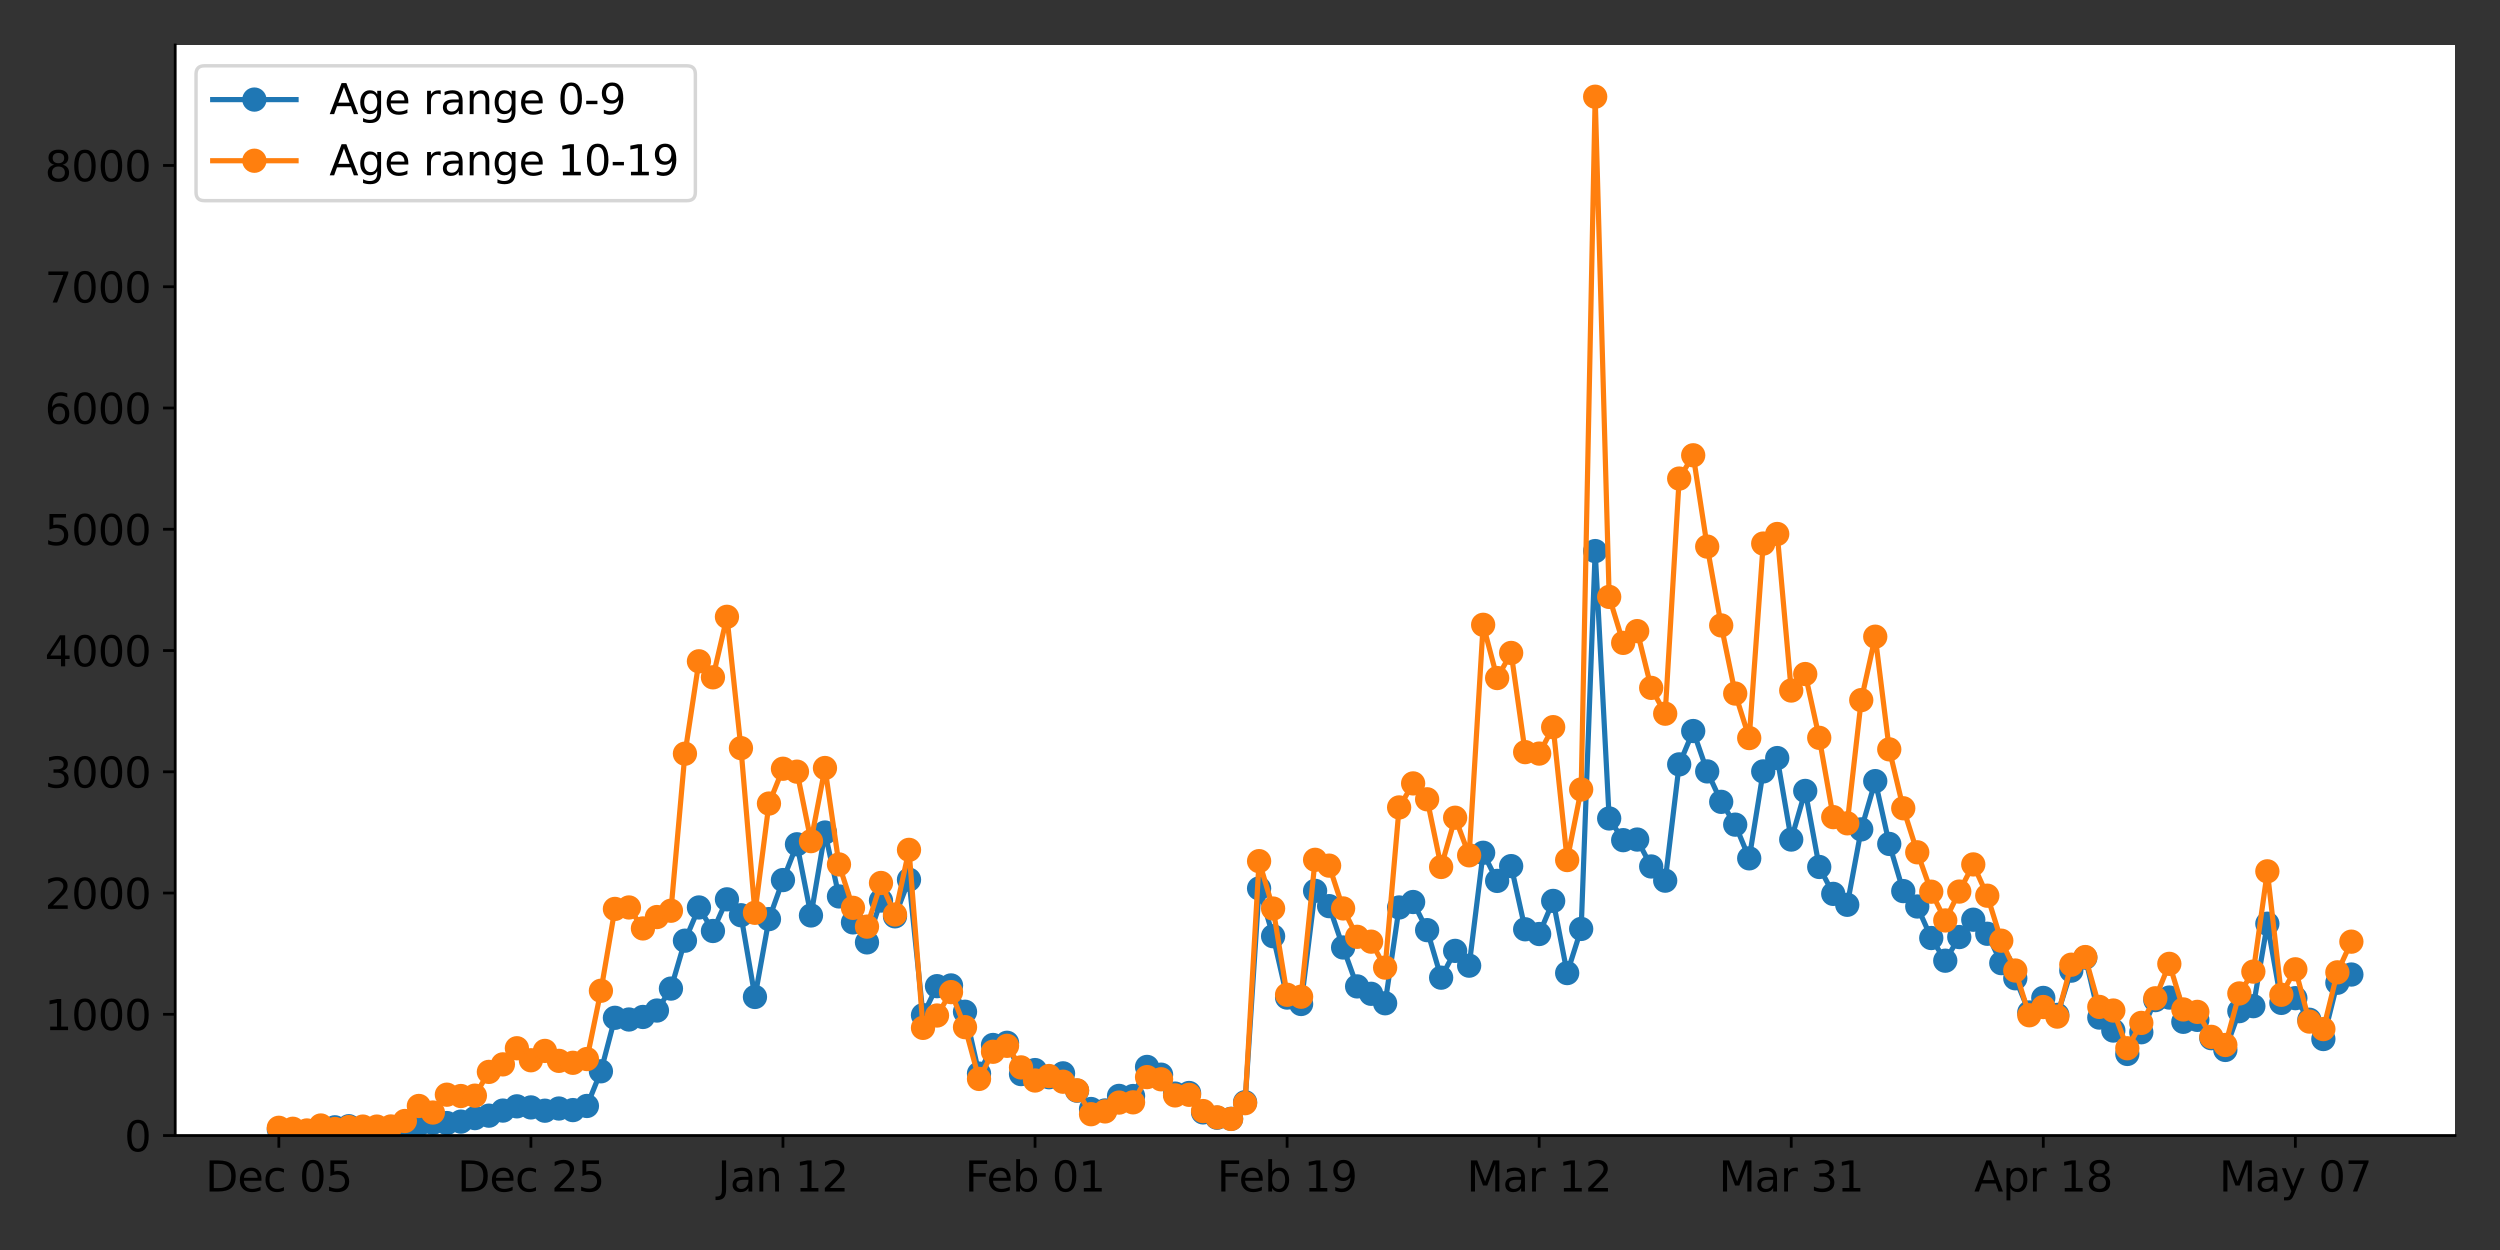 <?xml version="1.0" encoding="utf-8" standalone="no"?>
<!DOCTYPE svg PUBLIC "-//W3C//DTD SVG 1.1//EN"
  "http://www.w3.org/Graphics/SVG/1.1/DTD/svg11.dtd">
<svg xmlns:xlink="http://www.w3.org/1999/xlink" width="720pt" height="360pt" viewBox="0 0 720 360" xmlns="http://www.w3.org/2000/svg" version="1.1">
 <rect x="0" y="0" width="720" height="360" fill="#333333" stroke="none"/>
 <defs>
  <style type="text/css">*{stroke-linejoin: round; stroke-linecap: butt}</style>
 </defs>
 <g id="figure_1">
  <g id="patch_1">
   <path d="M 0 360 
L 720 360 
L 720 0 
L 0 0 
L 0 360 
z
" style="fill: none"/>
  </g>
  <g id="axes_1">
   <g id="patch_2">
    <path d="M 50.46 327.04 
L 707.04 327.04 
L 707.04 12.96 
L 50.46 12.96 
z
" style="fill: #ffffff"/>
   </g>
   <g id="matplotlib.axis_1">
    <g id="xtick_1">
     <g id="line2d_1">
      <defs>
       <path id="mdd2c20b434" d="M 0 0 
L 0 3.5 
" style="stroke: #000000; stroke-width: 0.8"/>
      </defs>
      <g>
       <use xlink:href="#mdd2c20b434" x="80.305" y="327.04" style="stroke: #000000; stroke-width: 0.8"/>
      </g>
     </g>
     <g id="text_1">
      <!-- Dec 05 -->
      <g transform="translate(59.152 343.158)scale(0.12 -0.12)">
       <defs>
        <path id="DejaVuSans-44" d="M 1259 4147 
L 1259 519 
L 2022 519 
Q 2988 519 3436 956 
Q 3884 1394 3884 2338 
Q 3884 3275 3436 3711 
Q 2988 4147 2022 4147 
L 1259 4147 
z
M 628 4666 
L 1925 4666 
Q 3281 4666 3915 4102 
Q 4550 3538 4550 2338 
Q 4550 1131 3912 565 
Q 3275 0 1925 0 
L 628 0 
L 628 4666 
z
" transform="scale(0.016)"/>
        <path id="DejaVuSans-65" d="M 3597 1894 
L 3597 1613 
L 953 1613 
Q 991 1019 1311 708 
Q 1631 397 2203 397 
Q 2534 397 2845 478 
Q 3156 559 3463 722 
L 3463 178 
Q 3153 47 2828 -22 
Q 2503 -91 2169 -91 
Q 1331 -91 842 396 
Q 353 884 353 1716 
Q 353 2575 817 3079 
Q 1281 3584 2069 3584 
Q 2775 3584 3186 3129 
Q 3597 2675 3597 1894 
z
M 3022 2063 
Q 3016 2534 2758 2815 
Q 2500 3097 2075 3097 
Q 1594 3097 1305 2825 
Q 1016 2553 972 2059 
L 3022 2063 
z
" transform="scale(0.016)"/>
        <path id="DejaVuSans-63" d="M 3122 3366 
L 3122 2828 
Q 2878 2963 2633 3030 
Q 2388 3097 2138 3097 
Q 1578 3097 1268 2742 
Q 959 2388 959 1747 
Q 959 1106 1268 751 
Q 1578 397 2138 397 
Q 2388 397 2633 464 
Q 2878 531 3122 666 
L 3122 134 
Q 2881 22 2623 -34 
Q 2366 -91 2075 -91 
Q 1284 -91 818 406 
Q 353 903 353 1747 
Q 353 2603 823 3093 
Q 1294 3584 2113 3584 
Q 2378 3584 2631 3529 
Q 2884 3475 3122 3366 
z
" transform="scale(0.016)"/>
        <path id="DejaVuSans-20" transform="scale(0.016)"/>
        <path id="DejaVuSans-30" d="M 2034 4250 
Q 1547 4250 1301 3770 
Q 1056 3291 1056 2328 
Q 1056 1369 1301 889 
Q 1547 409 2034 409 
Q 2525 409 2770 889 
Q 3016 1369 3016 2328 
Q 3016 3291 2770 3770 
Q 2525 4250 2034 4250 
z
M 2034 4750 
Q 2819 4750 3233 4129 
Q 3647 3509 3647 2328 
Q 3647 1150 3233 529 
Q 2819 -91 2034 -91 
Q 1250 -91 836 529 
Q 422 1150 422 2328 
Q 422 3509 836 4129 
Q 1250 4750 2034 4750 
z
" transform="scale(0.016)"/>
        <path id="DejaVuSans-35" d="M 691 4666 
L 3169 4666 
L 3169 4134 
L 1269 4134 
L 1269 2991 
Q 1406 3038 1543 3061 
Q 1681 3084 1819 3084 
Q 2600 3084 3056 2656 
Q 3513 2228 3513 1497 
Q 3513 744 3044 326 
Q 2575 -91 1722 -91 
Q 1428 -91 1123 -41 
Q 819 9 494 109 
L 494 744 
Q 775 591 1075 516 
Q 1375 441 1709 441 
Q 2250 441 2565 725 
Q 2881 1009 2881 1497 
Q 2881 1984 2565 2268 
Q 2250 2553 1709 2553 
Q 1456 2553 1204 2497 
Q 953 2441 691 2322 
L 691 4666 
z
" transform="scale(0.016)"/>
       </defs>
       <use xlink:href="#DejaVuSans-44"/>
       <use xlink:href="#DejaVuSans-65" x="77.002"/>
       <use xlink:href="#DejaVuSans-63" x="138.525"/>
       <use xlink:href="#DejaVuSans-20" x="193.506"/>
       <use xlink:href="#DejaVuSans-30" x="225.293"/>
       <use xlink:href="#DejaVuSans-35" x="288.916"/>
      </g>
     </g>
    </g>
    <g id="xtick_2">
     <g id="line2d_2">
      <g>
       <use xlink:href="#mdd2c20b434" x="152.899" y="327.04" style="stroke: #000000; stroke-width: 0.8"/>
      </g>
     </g>
     <g id="text_2">
      <!-- Dec 25 -->
      <g transform="translate(131.747 343.158)scale(0.12 -0.12)">
       <defs>
        <path id="DejaVuSans-32" d="M 1228 531 
L 3431 531 
L 3431 0 
L 469 0 
L 469 531 
Q 828 903 1448 1529 
Q 2069 2156 2228 2338 
Q 2531 2678 2651 2914 
Q 2772 3150 2772 3378 
Q 2772 3750 2511 3984 
Q 2250 4219 1831 4219 
Q 1534 4219 1204 4116 
Q 875 4013 500 3803 
L 500 4441 
Q 881 4594 1212 4672 
Q 1544 4750 1819 4750 
Q 2544 4750 2975 4387 
Q 3406 4025 3406 3419 
Q 3406 3131 3298 2873 
Q 3191 2616 2906 2266 
Q 2828 2175 2409 1742 
Q 1991 1309 1228 531 
z
" transform="scale(0.016)"/>
       </defs>
       <use xlink:href="#DejaVuSans-44"/>
       <use xlink:href="#DejaVuSans-65" x="77.002"/>
       <use xlink:href="#DejaVuSans-63" x="138.525"/>
       <use xlink:href="#DejaVuSans-20" x="193.506"/>
       <use xlink:href="#DejaVuSans-32" x="225.293"/>
       <use xlink:href="#DejaVuSans-35" x="288.916"/>
      </g>
     </g>
    </g>
    <g id="xtick_3">
     <g id="line2d_3">
      <g>
       <use xlink:href="#mdd2c20b434" x="225.494" y="327.04" style="stroke: #000000; stroke-width: 0.8"/>
      </g>
     </g>
     <g id="text_3">
      <!-- Jan 12 -->
      <g transform="translate(206.703 343.158)scale(0.12 -0.12)">
       <defs>
        <path id="DejaVuSans-4a" d="M 628 4666 
L 1259 4666 
L 1259 325 
Q 1259 -519 939 -900 
Q 619 -1281 -91 -1281 
L -331 -1281 
L -331 -750 
L -134 -750 
Q 284 -750 456 -515 
Q 628 -281 628 325 
L 628 4666 
z
" transform="scale(0.016)"/>
        <path id="DejaVuSans-61" d="M 2194 1759 
Q 1497 1759 1228 1600 
Q 959 1441 959 1056 
Q 959 750 1161 570 
Q 1363 391 1709 391 
Q 2188 391 2477 730 
Q 2766 1069 2766 1631 
L 2766 1759 
L 2194 1759 
z
M 3341 1997 
L 3341 0 
L 2766 0 
L 2766 531 
Q 2569 213 2275 61 
Q 1981 -91 1556 -91 
Q 1019 -91 701 211 
Q 384 513 384 1019 
Q 384 1609 779 1909 
Q 1175 2209 1959 2209 
L 2766 2209 
L 2766 2266 
Q 2766 2663 2505 2880 
Q 2244 3097 1772 3097 
Q 1472 3097 1187 3025 
Q 903 2953 641 2809 
L 641 3341 
Q 956 3463 1253 3523 
Q 1550 3584 1831 3584 
Q 2591 3584 2966 3190 
Q 3341 2797 3341 1997 
z
" transform="scale(0.016)"/>
        <path id="DejaVuSans-6e" d="M 3513 2113 
L 3513 0 
L 2938 0 
L 2938 2094 
Q 2938 2591 2744 2837 
Q 2550 3084 2163 3084 
Q 1697 3084 1428 2787 
Q 1159 2491 1159 1978 
L 1159 0 
L 581 0 
L 581 3500 
L 1159 3500 
L 1159 2956 
Q 1366 3272 1645 3428 
Q 1925 3584 2291 3584 
Q 2894 3584 3203 3211 
Q 3513 2838 3513 2113 
z
" transform="scale(0.016)"/>
        <path id="DejaVuSans-31" d="M 794 531 
L 1825 531 
L 1825 4091 
L 703 3866 
L 703 4441 
L 1819 4666 
L 2450 4666 
L 2450 531 
L 3481 531 
L 3481 0 
L 794 0 
L 794 531 
z
" transform="scale(0.016)"/>
       </defs>
       <use xlink:href="#DejaVuSans-4a"/>
       <use xlink:href="#DejaVuSans-61" x="29.492"/>
       <use xlink:href="#DejaVuSans-6e" x="90.771"/>
       <use xlink:href="#DejaVuSans-20" x="154.15"/>
       <use xlink:href="#DejaVuSans-31" x="185.938"/>
       <use xlink:href="#DejaVuSans-32" x="249.561"/>
      </g>
     </g>
    </g>
    <g id="xtick_4">
     <g id="line2d_4">
      <g>
       <use xlink:href="#mdd2c20b434" x="298.089" y="327.04" style="stroke: #000000; stroke-width: 0.8"/>
      </g>
     </g>
     <g id="text_4">
      <!-- Feb 01 -->
      <g transform="translate(277.925 343.158)scale(0.12 -0.12)">
       <defs>
        <path id="DejaVuSans-46" d="M 628 4666 
L 3309 4666 
L 3309 4134 
L 1259 4134 
L 1259 2759 
L 3109 2759 
L 3109 2228 
L 1259 2228 
L 1259 0 
L 628 0 
L 628 4666 
z
" transform="scale(0.016)"/>
        <path id="DejaVuSans-62" d="M 3116 1747 
Q 3116 2381 2855 2742 
Q 2594 3103 2138 3103 
Q 1681 3103 1420 2742 
Q 1159 2381 1159 1747 
Q 1159 1113 1420 752 
Q 1681 391 2138 391 
Q 2594 391 2855 752 
Q 3116 1113 3116 1747 
z
M 1159 2969 
Q 1341 3281 1617 3432 
Q 1894 3584 2278 3584 
Q 2916 3584 3314 3078 
Q 3713 2572 3713 1747 
Q 3713 922 3314 415 
Q 2916 -91 2278 -91 
Q 1894 -91 1617 61 
Q 1341 213 1159 525 
L 1159 0 
L 581 0 
L 581 4863 
L 1159 4863 
L 1159 2969 
z
" transform="scale(0.016)"/>
       </defs>
       <use xlink:href="#DejaVuSans-46"/>
       <use xlink:href="#DejaVuSans-65" x="52.02"/>
       <use xlink:href="#DejaVuSans-62" x="113.543"/>
       <use xlink:href="#DejaVuSans-20" x="177.02"/>
       <use xlink:href="#DejaVuSans-30" x="208.807"/>
       <use xlink:href="#DejaVuSans-31" x="272.43"/>
      </g>
     </g>
    </g>
    <g id="xtick_5">
     <g id="line2d_5">
      <g>
       <use xlink:href="#mdd2c20b434" x="370.684" y="327.04" style="stroke: #000000; stroke-width: 0.8"/>
      </g>
     </g>
     <g id="text_5">
      <!-- Feb 19 -->
      <g transform="translate(350.52 343.158)scale(0.12 -0.12)">
       <defs>
        <path id="DejaVuSans-39" d="M 703 97 
L 703 672 
Q 941 559 1184 500 
Q 1428 441 1663 441 
Q 2288 441 2617 861 
Q 2947 1281 2994 2138 
Q 2813 1869 2534 1725 
Q 2256 1581 1919 1581 
Q 1219 1581 811 2004 
Q 403 2428 403 3163 
Q 403 3881 828 4315 
Q 1253 4750 1959 4750 
Q 2769 4750 3195 4129 
Q 3622 3509 3622 2328 
Q 3622 1225 3098 567 
Q 2575 -91 1691 -91 
Q 1453 -91 1209 -44 
Q 966 3 703 97 
z
M 1959 2075 
Q 2384 2075 2632 2365 
Q 2881 2656 2881 3163 
Q 2881 3666 2632 3958 
Q 2384 4250 1959 4250 
Q 1534 4250 1286 3958 
Q 1038 3666 1038 3163 
Q 1038 2656 1286 2365 
Q 1534 2075 1959 2075 
z
" transform="scale(0.016)"/>
       </defs>
       <use xlink:href="#DejaVuSans-46"/>
       <use xlink:href="#DejaVuSans-65" x="52.02"/>
       <use xlink:href="#DejaVuSans-62" x="113.543"/>
       <use xlink:href="#DejaVuSans-20" x="177.02"/>
       <use xlink:href="#DejaVuSans-31" x="208.807"/>
       <use xlink:href="#DejaVuSans-39" x="272.43"/>
      </g>
     </g>
    </g>
    <g id="xtick_6">
     <g id="line2d_6">
      <g>
       <use xlink:href="#mdd2c20b434" x="443.279" y="327.04" style="stroke: #000000; stroke-width: 0.8"/>
      </g>
     </g>
     <g id="text_6">
      <!-- Mar 12 -->
      <g transform="translate(422.417 343.158)scale(0.12 -0.12)">
       <defs>
        <path id="DejaVuSans-4d" d="M 628 4666 
L 1569 4666 
L 2759 1491 
L 3956 4666 
L 4897 4666 
L 4897 0 
L 4281 0 
L 4281 4097 
L 3078 897 
L 2444 897 
L 1241 4097 
L 1241 0 
L 628 0 
L 628 4666 
z
" transform="scale(0.016)"/>
        <path id="DejaVuSans-72" d="M 2631 2963 
Q 2534 3019 2420 3045 
Q 2306 3072 2169 3072 
Q 1681 3072 1420 2755 
Q 1159 2438 1159 1844 
L 1159 0 
L 581 0 
L 581 3500 
L 1159 3500 
L 1159 2956 
Q 1341 3275 1631 3429 
Q 1922 3584 2338 3584 
Q 2397 3584 2469 3576 
Q 2541 3569 2628 3553 
L 2631 2963 
z
" transform="scale(0.016)"/>
       </defs>
       <use xlink:href="#DejaVuSans-4d"/>
       <use xlink:href="#DejaVuSans-61" x="86.279"/>
       <use xlink:href="#DejaVuSans-72" x="147.559"/>
       <use xlink:href="#DejaVuSans-20" x="188.672"/>
       <use xlink:href="#DejaVuSans-31" x="220.459"/>
       <use xlink:href="#DejaVuSans-32" x="284.082"/>
      </g>
     </g>
    </g>
    <g id="xtick_7">
     <g id="line2d_7">
      <g>
       <use xlink:href="#mdd2c20b434" x="515.874" y="327.04" style="stroke: #000000; stroke-width: 0.8"/>
      </g>
     </g>
     <g id="text_7">
      <!-- Mar 31 -->
      <g transform="translate(495.011 343.158)scale(0.12 -0.12)">
       <defs>
        <path id="DejaVuSans-33" d="M 2597 2516 
Q 3050 2419 3304 2112 
Q 3559 1806 3559 1356 
Q 3559 666 3084 287 
Q 2609 -91 1734 -91 
Q 1441 -91 1130 -33 
Q 819 25 488 141 
L 488 750 
Q 750 597 1062 519 
Q 1375 441 1716 441 
Q 2309 441 2620 675 
Q 2931 909 2931 1356 
Q 2931 1769 2642 2001 
Q 2353 2234 1838 2234 
L 1294 2234 
L 1294 2753 
L 1863 2753 
Q 2328 2753 2575 2939 
Q 2822 3125 2822 3475 
Q 2822 3834 2567 4026 
Q 2313 4219 1838 4219 
Q 1578 4219 1281 4162 
Q 984 4106 628 3988 
L 628 4550 
Q 988 4650 1302 4700 
Q 1616 4750 1894 4750 
Q 2613 4750 3031 4423 
Q 3450 4097 3450 3541 
Q 3450 3153 3228 2886 
Q 3006 2619 2597 2516 
z
" transform="scale(0.016)"/>
       </defs>
       <use xlink:href="#DejaVuSans-4d"/>
       <use xlink:href="#DejaVuSans-61" x="86.279"/>
       <use xlink:href="#DejaVuSans-72" x="147.559"/>
       <use xlink:href="#DejaVuSans-20" x="188.672"/>
       <use xlink:href="#DejaVuSans-33" x="220.459"/>
       <use xlink:href="#DejaVuSans-31" x="284.082"/>
      </g>
     </g>
    </g>
    <g id="xtick_8">
     <g id="line2d_8">
      <g>
       <use xlink:href="#mdd2c20b434" x="588.468" y="327.04" style="stroke: #000000; stroke-width: 0.8"/>
      </g>
     </g>
     <g id="text_8">
      <!-- Apr 18 -->
      <g transform="translate(568.547 343.158)scale(0.12 -0.12)">
       <defs>
        <path id="DejaVuSans-41" d="M 2188 4044 
L 1331 1722 
L 3047 1722 
L 2188 4044 
z
M 1831 4666 
L 2547 4666 
L 4325 0 
L 3669 0 
L 3244 1197 
L 1141 1197 
L 716 0 
L 50 0 
L 1831 4666 
z
" transform="scale(0.016)"/>
        <path id="DejaVuSans-70" d="M 1159 525 
L 1159 -1331 
L 581 -1331 
L 581 3500 
L 1159 3500 
L 1159 2969 
Q 1341 3281 1617 3432 
Q 1894 3584 2278 3584 
Q 2916 3584 3314 3078 
Q 3713 2572 3713 1747 
Q 3713 922 3314 415 
Q 2916 -91 2278 -91 
Q 1894 -91 1617 61 
Q 1341 213 1159 525 
z
M 3116 1747 
Q 3116 2381 2855 2742 
Q 2594 3103 2138 3103 
Q 1681 3103 1420 2742 
Q 1159 2381 1159 1747 
Q 1159 1113 1420 752 
Q 1681 391 2138 391 
Q 2594 391 2855 752 
Q 3116 1113 3116 1747 
z
" transform="scale(0.016)"/>
        <path id="DejaVuSans-38" d="M 2034 2216 
Q 1584 2216 1326 1975 
Q 1069 1734 1069 1313 
Q 1069 891 1326 650 
Q 1584 409 2034 409 
Q 2484 409 2743 651 
Q 3003 894 3003 1313 
Q 3003 1734 2745 1975 
Q 2488 2216 2034 2216 
z
M 1403 2484 
Q 997 2584 770 2862 
Q 544 3141 544 3541 
Q 544 4100 942 4425 
Q 1341 4750 2034 4750 
Q 2731 4750 3128 4425 
Q 3525 4100 3525 3541 
Q 3525 3141 3298 2862 
Q 3072 2584 2669 2484 
Q 3125 2378 3379 2068 
Q 3634 1759 3634 1313 
Q 3634 634 3220 271 
Q 2806 -91 2034 -91 
Q 1263 -91 848 271 
Q 434 634 434 1313 
Q 434 1759 690 2068 
Q 947 2378 1403 2484 
z
M 1172 3481 
Q 1172 3119 1398 2916 
Q 1625 2713 2034 2713 
Q 2441 2713 2670 2916 
Q 2900 3119 2900 3481 
Q 2900 3844 2670 4047 
Q 2441 4250 2034 4250 
Q 1625 4250 1398 4047 
Q 1172 3844 1172 3481 
z
" transform="scale(0.016)"/>
       </defs>
       <use xlink:href="#DejaVuSans-41"/>
       <use xlink:href="#DejaVuSans-70" x="68.408"/>
       <use xlink:href="#DejaVuSans-72" x="131.885"/>
       <use xlink:href="#DejaVuSans-20" x="172.998"/>
       <use xlink:href="#DejaVuSans-31" x="204.785"/>
       <use xlink:href="#DejaVuSans-38" x="268.408"/>
      </g>
     </g>
    </g>
    <g id="xtick_9">
     <g id="line2d_9">
      <g>
       <use xlink:href="#mdd2c20b434" x="661.063" y="327.04" style="stroke: #000000; stroke-width: 0.8"/>
      </g>
     </g>
     <g id="text_9">
      <!-- May 07 -->
      <g transform="translate(639.116 343.158)scale(0.12 -0.12)">
       <defs>
        <path id="DejaVuSans-79" d="M 2059 -325 
Q 1816 -950 1584 -1140 
Q 1353 -1331 966 -1331 
L 506 -1331 
L 506 -850 
L 844 -850 
Q 1081 -850 1212 -737 
Q 1344 -625 1503 -206 
L 1606 56 
L 191 3500 
L 800 3500 
L 1894 763 
L 2988 3500 
L 3597 3500 
L 2059 -325 
z
" transform="scale(0.016)"/>
        <path id="DejaVuSans-37" d="M 525 4666 
L 3525 4666 
L 3525 4397 
L 1831 0 
L 1172 0 
L 2766 4134 
L 525 4134 
L 525 4666 
z
" transform="scale(0.016)"/>
       </defs>
       <use xlink:href="#DejaVuSans-4d"/>
       <use xlink:href="#DejaVuSans-61" x="86.279"/>
       <use xlink:href="#DejaVuSans-79" x="147.559"/>
       <use xlink:href="#DejaVuSans-20" x="206.738"/>
       <use xlink:href="#DejaVuSans-30" x="238.525"/>
       <use xlink:href="#DejaVuSans-37" x="302.148"/>
      </g>
     </g>
    </g>
   </g>
   <g id="matplotlib.axis_2">
    <g id="ytick_1">
     <g id="line2d_10">
      <defs>
       <path id="mae2f15e9c0" d="M 0 0 
L -3.5 0 
" style="stroke: #000000; stroke-width: 0.8"/>
      </defs>
      <g>
       <use xlink:href="#mae2f15e9c0" x="50.46" y="327.04" style="stroke: #000000; stroke-width: 0.8"/>
      </g>
     </g>
     <g id="text_10">
      <!-- 0 -->
      <g transform="translate(35.825 331.599)scale(0.12 -0.12)">
       <use xlink:href="#DejaVuSans-30"/>
      </g>
     </g>
    </g>
    <g id="ytick_2">
     <g id="line2d_11">
      <g>
       <use xlink:href="#mae2f15e9c0" x="50.46" y="292.117" style="stroke: #000000; stroke-width: 0.8"/>
      </g>
     </g>
     <g id="text_11">
      <!-- 1000 -->
      <g transform="translate(12.92 296.676)scale(0.12 -0.12)">
       <use xlink:href="#DejaVuSans-31"/>
       <use xlink:href="#DejaVuSans-30" x="63.623"/>
       <use xlink:href="#DejaVuSans-30" x="127.246"/>
       <use xlink:href="#DejaVuSans-30" x="190.869"/>
      </g>
     </g>
    </g>
    <g id="ytick_3">
     <g id="line2d_12">
      <g>
       <use xlink:href="#mae2f15e9c0" x="50.46" y="257.194" style="stroke: #000000; stroke-width: 0.8"/>
      </g>
     </g>
     <g id="text_12">
      <!-- 2000 -->
      <g transform="translate(12.92 261.753)scale(0.12 -0.12)">
       <use xlink:href="#DejaVuSans-32"/>
       <use xlink:href="#DejaVuSans-30" x="63.623"/>
       <use xlink:href="#DejaVuSans-30" x="127.246"/>
       <use xlink:href="#DejaVuSans-30" x="190.869"/>
      </g>
     </g>
    </g>
    <g id="ytick_4">
     <g id="line2d_13">
      <g>
       <use xlink:href="#mae2f15e9c0" x="50.46" y="222.272" style="stroke: #000000; stroke-width: 0.8"/>
      </g>
     </g>
     <g id="text_13">
      <!-- 3000 -->
      <g transform="translate(12.92 226.831)scale(0.12 -0.12)">
       <use xlink:href="#DejaVuSans-33"/>
       <use xlink:href="#DejaVuSans-30" x="63.623"/>
       <use xlink:href="#DejaVuSans-30" x="127.246"/>
       <use xlink:href="#DejaVuSans-30" x="190.869"/>
      </g>
     </g>
    </g>
    <g id="ytick_5">
     <g id="line2d_14">
      <g>
       <use xlink:href="#mae2f15e9c0" x="50.46" y="187.349" style="stroke: #000000; stroke-width: 0.8"/>
      </g>
     </g>
     <g id="text_14">
      <!-- 4000 -->
      <g transform="translate(12.92 191.908)scale(0.12 -0.12)">
       <defs>
        <path id="DejaVuSans-34" d="M 2419 4116 
L 825 1625 
L 2419 1625 
L 2419 4116 
z
M 2253 4666 
L 3047 4666 
L 3047 1625 
L 3713 1625 
L 3713 1100 
L 3047 1100 
L 3047 0 
L 2419 0 
L 2419 1100 
L 313 1100 
L 313 1709 
L 2253 4666 
z
" transform="scale(0.016)"/>
       </defs>
       <use xlink:href="#DejaVuSans-34"/>
       <use xlink:href="#DejaVuSans-30" x="63.623"/>
       <use xlink:href="#DejaVuSans-30" x="127.246"/>
       <use xlink:href="#DejaVuSans-30" x="190.869"/>
      </g>
     </g>
    </g>
    <g id="ytick_6">
     <g id="line2d_15">
      <g>
       <use xlink:href="#mae2f15e9c0" x="50.46" y="152.426" style="stroke: #000000; stroke-width: 0.8"/>
      </g>
     </g>
     <g id="text_15">
      <!-- 5000 -->
      <g transform="translate(12.92 156.985)scale(0.12 -0.12)">
       <use xlink:href="#DejaVuSans-35"/>
       <use xlink:href="#DejaVuSans-30" x="63.623"/>
       <use xlink:href="#DejaVuSans-30" x="127.246"/>
       <use xlink:href="#DejaVuSans-30" x="190.869"/>
      </g>
     </g>
    </g>
    <g id="ytick_7">
     <g id="line2d_16">
      <g>
       <use xlink:href="#mae2f15e9c0" x="50.46" y="117.503" style="stroke: #000000; stroke-width: 0.8"/>
      </g>
     </g>
     <g id="text_16">
      <!-- 6000 -->
      <g transform="translate(12.92 122.062)scale(0.12 -0.12)">
       <defs>
        <path id="DejaVuSans-36" d="M 2113 2584 
Q 1688 2584 1439 2293 
Q 1191 2003 1191 1497 
Q 1191 994 1439 701 
Q 1688 409 2113 409 
Q 2538 409 2786 701 
Q 3034 994 3034 1497 
Q 3034 2003 2786 2293 
Q 2538 2584 2113 2584 
z
M 3366 4563 
L 3366 3988 
Q 3128 4100 2886 4159 
Q 2644 4219 2406 4219 
Q 1781 4219 1451 3797 
Q 1122 3375 1075 2522 
Q 1259 2794 1537 2939 
Q 1816 3084 2150 3084 
Q 2853 3084 3261 2657 
Q 3669 2231 3669 1497 
Q 3669 778 3244 343 
Q 2819 -91 2113 -91 
Q 1303 -91 875 529 
Q 447 1150 447 2328 
Q 447 3434 972 4092 
Q 1497 4750 2381 4750 
Q 2619 4750 2861 4703 
Q 3103 4656 3366 4563 
z
" transform="scale(0.016)"/>
       </defs>
       <use xlink:href="#DejaVuSans-36"/>
       <use xlink:href="#DejaVuSans-30" x="63.623"/>
       <use xlink:href="#DejaVuSans-30" x="127.246"/>
       <use xlink:href="#DejaVuSans-30" x="190.869"/>
      </g>
     </g>
    </g>
    <g id="ytick_8">
     <g id="line2d_17">
      <g>
       <use xlink:href="#mae2f15e9c0" x="50.46" y="82.58" style="stroke: #000000; stroke-width: 0.8"/>
      </g>
     </g>
     <g id="text_17">
      <!-- 7000 -->
      <g transform="translate(12.92 87.139)scale(0.12 -0.12)">
       <use xlink:href="#DejaVuSans-37"/>
       <use xlink:href="#DejaVuSans-30" x="63.623"/>
       <use xlink:href="#DejaVuSans-30" x="127.246"/>
       <use xlink:href="#DejaVuSans-30" x="190.869"/>
      </g>
     </g>
    </g>
    <g id="ytick_9">
     <g id="line2d_18">
      <g>
       <use xlink:href="#mae2f15e9c0" x="50.46" y="47.658" style="stroke: #000000; stroke-width: 0.8"/>
      </g>
     </g>
     <g id="text_18">
      <!-- 8000 -->
      <g transform="translate(12.92 52.217)scale(0.12 -0.12)">
       <use xlink:href="#DejaVuSans-38"/>
       <use xlink:href="#DejaVuSans-30" x="63.623"/>
       <use xlink:href="#DejaVuSans-30" x="127.246"/>
       <use xlink:href="#DejaVuSans-30" x="190.869"/>
      </g>
     </g>
    </g>
   </g>
   <g id="line2d_19">
    <path d="M 80.305 325.259 
L 88.371 325.783 
L 96.437 324.665 
L 100.47 324.351 
L 104.503 325.189 
L 112.569 324.77 
L 116.602 324.7 
L 120.635 323.862 
L 124.668 323.373 
L 128.701 323.443 
L 132.734 323.024 
L 136.767 322.011 
L 140.8 321.313 
L 144.833 319.846 
L 148.866 318.624 
L 152.899 318.938 
L 156.932 319.881 
L 160.965 319.252 
L 164.999 319.706 
L 169.032 318.519 
L 173.065 308.531 
L 177.098 293.13 
L 181.131 293.619 
L 185.164 292.885 
L 189.197 291.035 
L 193.23 284.714 
L 197.263 270.919 
L 201.296 261.35 
L 205.329 268.125 
L 209.362 259.01 
L 213.395 263.585 
L 217.428 287.123 
L 221.461 264.703 
L 225.494 253.458 
L 229.527 243.155 
L 233.56 263.655 
L 237.593 239.768 
L 241.626 258.172 
L 245.659 265.646 
L 249.693 271.408 
L 253.726 259.36 
L 257.759 263.9 
L 261.792 253.353 
L 265.825 292.362 
L 269.858 284.015 
L 273.891 283.806 
L 277.924 291.384 
L 281.957 309.194 
L 285.99 300.953 
L 290.023 300.324 
L 294.056 309.334 
L 298.089 308.182 
L 302.122 310.242 
L 306.155 309.125 
L 310.188 314.119 
L 314.221 319.392 
L 318.254 319.811 
L 322.287 315.62 
L 326.32 315.655 
L 330.353 307.274 
L 334.386 309.509 
L 338.42 314.957 
L 342.453 314.782 
L 346.486 320.37 
L 350.519 321.906 
L 354.552 322.221 
L 358.585 317.436 
L 362.618 255.867 
L 366.651 269.627 
L 370.684 287.298 
L 374.717 289.149 
L 378.75 256.566 
L 382.783 260.966 
L 386.816 272.875 
L 390.849 284.085 
L 394.882 286.215 
L 398.915 288.939 
L 402.948 261.35 
L 406.981 259.779 
L 411.014 267.881 
L 415.047 281.571 
L 419.08 273.853 
L 423.114 278.113 
L 427.147 245.6 
L 431.18 253.702 
L 435.213 249.442 
L 439.246 267.636 
L 443.279 268.998 
L 447.312 259.464 
L 451.345 280.243 
L 455.378 267.532 
L 459.411 158.712 
L 463.444 235.717 
L 467.477 241.968 
L 471.51 241.793 
L 475.543 249.546 
L 479.576 253.632 
L 483.609 220.141 
L 487.642 210.538 
L 491.675 222.167 
L 495.708 230.932 
L 499.741 237.498 
L 503.774 247.206 
L 507.807 222.167 
L 511.841 218.325 
L 515.874 241.793 
L 519.907 227.789 
L 523.94 249.686 
L 527.973 257.439 
L 532.006 260.582 
L 536.039 238.86 
L 540.072 224.961 
L 544.105 243.051 
L 548.138 256.636 
L 552.171 261.071 
L 556.204 270.151 
L 560.237 276.681 
L 564.27 269.871 
L 568.303 264.877 
L 572.336 268.928 
L 576.369 277.38 
L 580.402 281.745 
L 584.435 291.593 
L 588.468 287.403 
L 592.501 292.292 
L 596.535 279.545 
L 600.568 275.808 
L 604.601 293.06 
L 608.634 296.797 
L 612.667 303.537 
L 616.7 297.286 
L 620.733 288.031 
L 624.766 287.298 
L 628.799 294.282 
L 632.832 293.724 
L 636.865 298.997 
L 640.898 302.384 
L 644.931 291.209 
L 648.964 289.777 
L 652.997 266.03 
L 657.03 288.834 
L 661.063 287.472 
L 665.096 293.689 
L 669.129 299.241 
L 673.162 283.037 
L 677.195 280.663 
L 677.195 280.663 
" clip-path="url(#p04e332bcd2)" style="fill: none; stroke: #1f77b4; stroke-width: 1.5; stroke-linecap: square"/>
    <defs>
     <path id="mbc0f749ad8" d="M 0 3 
C 0.796 3 1.559 2.684 2.121 2.121 
C 2.684 1.559 3 0.796 3 0 
C 3 -0.796 2.684 -1.559 2.121 -2.121 
C 1.559 -2.684 0.796 -3 0 -3 
C -0.796 -3 -1.559 -2.684 -2.121 -2.121 
C -2.684 -1.559 -3 -0.796 -3 0 
C -3 0.796 -2.684 1.559 -2.121 2.121 
C -1.559 2.684 -0.796 3 0 3 
z
" style="stroke: #1f77b4"/>
    </defs>
    <g clip-path="url(#p04e332bcd2)">
     <use xlink:href="#mbc0f749ad8" x="80.305" y="325.259" style="fill: #1f77b4; stroke: #1f77b4"/>
     <use xlink:href="#mbc0f749ad8" x="84.338" y="325.573" style="fill: #1f77b4; stroke: #1f77b4"/>
     <use xlink:href="#mbc0f749ad8" x="88.371" y="325.783" style="fill: #1f77b4; stroke: #1f77b4"/>
     <use xlink:href="#mbc0f749ad8" x="92.404" y="325.259" style="fill: #1f77b4; stroke: #1f77b4"/>
     <use xlink:href="#mbc0f749ad8" x="96.437" y="324.665" style="fill: #1f77b4; stroke: #1f77b4"/>
     <use xlink:href="#mbc0f749ad8" x="100.47" y="324.351" style="fill: #1f77b4; stroke: #1f77b4"/>
     <use xlink:href="#mbc0f749ad8" x="104.503" y="325.189" style="fill: #1f77b4; stroke: #1f77b4"/>
     <use xlink:href="#mbc0f749ad8" x="108.536" y="324.98" style="fill: #1f77b4; stroke: #1f77b4"/>
     <use xlink:href="#mbc0f749ad8" x="112.569" y="324.77" style="fill: #1f77b4; stroke: #1f77b4"/>
     <use xlink:href="#mbc0f749ad8" x="116.602" y="324.7" style="fill: #1f77b4; stroke: #1f77b4"/>
     <use xlink:href="#mbc0f749ad8" x="120.635" y="323.862" style="fill: #1f77b4; stroke: #1f77b4"/>
     <use xlink:href="#mbc0f749ad8" x="124.668" y="323.373" style="fill: #1f77b4; stroke: #1f77b4"/>
     <use xlink:href="#mbc0f749ad8" x="128.701" y="323.443" style="fill: #1f77b4; stroke: #1f77b4"/>
     <use xlink:href="#mbc0f749ad8" x="132.734" y="323.024" style="fill: #1f77b4; stroke: #1f77b4"/>
     <use xlink:href="#mbc0f749ad8" x="136.767" y="322.011" style="fill: #1f77b4; stroke: #1f77b4"/>
     <use xlink:href="#mbc0f749ad8" x="140.8" y="321.313" style="fill: #1f77b4; stroke: #1f77b4"/>
     <use xlink:href="#mbc0f749ad8" x="144.833" y="319.846" style="fill: #1f77b4; stroke: #1f77b4"/>
     <use xlink:href="#mbc0f749ad8" x="148.866" y="318.624" style="fill: #1f77b4; stroke: #1f77b4"/>
     <use xlink:href="#mbc0f749ad8" x="152.899" y="318.938" style="fill: #1f77b4; stroke: #1f77b4"/>
     <use xlink:href="#mbc0f749ad8" x="156.932" y="319.881" style="fill: #1f77b4; stroke: #1f77b4"/>
     <use xlink:href="#mbc0f749ad8" x="160.965" y="319.252" style="fill: #1f77b4; stroke: #1f77b4"/>
     <use xlink:href="#mbc0f749ad8" x="164.999" y="319.706" style="fill: #1f77b4; stroke: #1f77b4"/>
     <use xlink:href="#mbc0f749ad8" x="169.032" y="318.519" style="fill: #1f77b4; stroke: #1f77b4"/>
     <use xlink:href="#mbc0f749ad8" x="173.065" y="308.531" style="fill: #1f77b4; stroke: #1f77b4"/>
     <use xlink:href="#mbc0f749ad8" x="177.098" y="293.13" style="fill: #1f77b4; stroke: #1f77b4"/>
     <use xlink:href="#mbc0f749ad8" x="181.131" y="293.619" style="fill: #1f77b4; stroke: #1f77b4"/>
     <use xlink:href="#mbc0f749ad8" x="185.164" y="292.885" style="fill: #1f77b4; stroke: #1f77b4"/>
     <use xlink:href="#mbc0f749ad8" x="189.197" y="291.035" style="fill: #1f77b4; stroke: #1f77b4"/>
     <use xlink:href="#mbc0f749ad8" x="193.23" y="284.714" style="fill: #1f77b4; stroke: #1f77b4"/>
     <use xlink:href="#mbc0f749ad8" x="197.263" y="270.919" style="fill: #1f77b4; stroke: #1f77b4"/>
     <use xlink:href="#mbc0f749ad8" x="201.296" y="261.35" style="fill: #1f77b4; stroke: #1f77b4"/>
     <use xlink:href="#mbc0f749ad8" x="205.329" y="268.125" style="fill: #1f77b4; stroke: #1f77b4"/>
     <use xlink:href="#mbc0f749ad8" x="209.362" y="259.01" style="fill: #1f77b4; stroke: #1f77b4"/>
     <use xlink:href="#mbc0f749ad8" x="213.395" y="263.585" style="fill: #1f77b4; stroke: #1f77b4"/>
     <use xlink:href="#mbc0f749ad8" x="217.428" y="287.123" style="fill: #1f77b4; stroke: #1f77b4"/>
     <use xlink:href="#mbc0f749ad8" x="221.461" y="264.703" style="fill: #1f77b4; stroke: #1f77b4"/>
     <use xlink:href="#mbc0f749ad8" x="225.494" y="253.458" style="fill: #1f77b4; stroke: #1f77b4"/>
     <use xlink:href="#mbc0f749ad8" x="229.527" y="243.155" style="fill: #1f77b4; stroke: #1f77b4"/>
     <use xlink:href="#mbc0f749ad8" x="233.56" y="263.655" style="fill: #1f77b4; stroke: #1f77b4"/>
     <use xlink:href="#mbc0f749ad8" x="237.593" y="239.768" style="fill: #1f77b4; stroke: #1f77b4"/>
     <use xlink:href="#mbc0f749ad8" x="241.626" y="258.172" style="fill: #1f77b4; stroke: #1f77b4"/>
     <use xlink:href="#mbc0f749ad8" x="245.659" y="265.646" style="fill: #1f77b4; stroke: #1f77b4"/>
     <use xlink:href="#mbc0f749ad8" x="249.693" y="271.408" style="fill: #1f77b4; stroke: #1f77b4"/>
     <use xlink:href="#mbc0f749ad8" x="253.726" y="259.36" style="fill: #1f77b4; stroke: #1f77b4"/>
     <use xlink:href="#mbc0f749ad8" x="257.759" y="263.9" style="fill: #1f77b4; stroke: #1f77b4"/>
     <use xlink:href="#mbc0f749ad8" x="261.792" y="253.353" style="fill: #1f77b4; stroke: #1f77b4"/>
     <use xlink:href="#mbc0f749ad8" x="265.825" y="292.362" style="fill: #1f77b4; stroke: #1f77b4"/>
     <use xlink:href="#mbc0f749ad8" x="269.858" y="284.015" style="fill: #1f77b4; stroke: #1f77b4"/>
     <use xlink:href="#mbc0f749ad8" x="273.891" y="283.806" style="fill: #1f77b4; stroke: #1f77b4"/>
     <use xlink:href="#mbc0f749ad8" x="277.924" y="291.384" style="fill: #1f77b4; stroke: #1f77b4"/>
     <use xlink:href="#mbc0f749ad8" x="281.957" y="309.194" style="fill: #1f77b4; stroke: #1f77b4"/>
     <use xlink:href="#mbc0f749ad8" x="285.99" y="300.953" style="fill: #1f77b4; stroke: #1f77b4"/>
     <use xlink:href="#mbc0f749ad8" x="290.023" y="300.324" style="fill: #1f77b4; stroke: #1f77b4"/>
     <use xlink:href="#mbc0f749ad8" x="294.056" y="309.334" style="fill: #1f77b4; stroke: #1f77b4"/>
     <use xlink:href="#mbc0f749ad8" x="298.089" y="308.182" style="fill: #1f77b4; stroke: #1f77b4"/>
     <use xlink:href="#mbc0f749ad8" x="302.122" y="310.242" style="fill: #1f77b4; stroke: #1f77b4"/>
     <use xlink:href="#mbc0f749ad8" x="306.155" y="309.125" style="fill: #1f77b4; stroke: #1f77b4"/>
     <use xlink:href="#mbc0f749ad8" x="310.188" y="314.119" style="fill: #1f77b4; stroke: #1f77b4"/>
     <use xlink:href="#mbc0f749ad8" x="314.221" y="319.392" style="fill: #1f77b4; stroke: #1f77b4"/>
     <use xlink:href="#mbc0f749ad8" x="318.254" y="319.811" style="fill: #1f77b4; stroke: #1f77b4"/>
     <use xlink:href="#mbc0f749ad8" x="322.287" y="315.62" style="fill: #1f77b4; stroke: #1f77b4"/>
     <use xlink:href="#mbc0f749ad8" x="326.32" y="315.655" style="fill: #1f77b4; stroke: #1f77b4"/>
     <use xlink:href="#mbc0f749ad8" x="330.353" y="307.274" style="fill: #1f77b4; stroke: #1f77b4"/>
     <use xlink:href="#mbc0f749ad8" x="334.386" y="309.509" style="fill: #1f77b4; stroke: #1f77b4"/>
     <use xlink:href="#mbc0f749ad8" x="338.42" y="314.957" style="fill: #1f77b4; stroke: #1f77b4"/>
     <use xlink:href="#mbc0f749ad8" x="342.453" y="314.782" style="fill: #1f77b4; stroke: #1f77b4"/>
     <use xlink:href="#mbc0f749ad8" x="346.486" y="320.37" style="fill: #1f77b4; stroke: #1f77b4"/>
     <use xlink:href="#mbc0f749ad8" x="350.519" y="321.906" style="fill: #1f77b4; stroke: #1f77b4"/>
     <use xlink:href="#mbc0f749ad8" x="354.552" y="322.221" style="fill: #1f77b4; stroke: #1f77b4"/>
     <use xlink:href="#mbc0f749ad8" x="358.585" y="317.436" style="fill: #1f77b4; stroke: #1f77b4"/>
     <use xlink:href="#mbc0f749ad8" x="362.618" y="255.867" style="fill: #1f77b4; stroke: #1f77b4"/>
     <use xlink:href="#mbc0f749ad8" x="366.651" y="269.627" style="fill: #1f77b4; stroke: #1f77b4"/>
     <use xlink:href="#mbc0f749ad8" x="370.684" y="287.298" style="fill: #1f77b4; stroke: #1f77b4"/>
     <use xlink:href="#mbc0f749ad8" x="374.717" y="289.149" style="fill: #1f77b4; stroke: #1f77b4"/>
     <use xlink:href="#mbc0f749ad8" x="378.75" y="256.566" style="fill: #1f77b4; stroke: #1f77b4"/>
     <use xlink:href="#mbc0f749ad8" x="382.783" y="260.966" style="fill: #1f77b4; stroke: #1f77b4"/>
     <use xlink:href="#mbc0f749ad8" x="386.816" y="272.875" style="fill: #1f77b4; stroke: #1f77b4"/>
     <use xlink:href="#mbc0f749ad8" x="390.849" y="284.085" style="fill: #1f77b4; stroke: #1f77b4"/>
     <use xlink:href="#mbc0f749ad8" x="394.882" y="286.215" style="fill: #1f77b4; stroke: #1f77b4"/>
     <use xlink:href="#mbc0f749ad8" x="398.915" y="288.939" style="fill: #1f77b4; stroke: #1f77b4"/>
     <use xlink:href="#mbc0f749ad8" x="402.948" y="261.35" style="fill: #1f77b4; stroke: #1f77b4"/>
     <use xlink:href="#mbc0f749ad8" x="406.981" y="259.779" style="fill: #1f77b4; stroke: #1f77b4"/>
     <use xlink:href="#mbc0f749ad8" x="411.014" y="267.881" style="fill: #1f77b4; stroke: #1f77b4"/>
     <use xlink:href="#mbc0f749ad8" x="415.047" y="281.571" style="fill: #1f77b4; stroke: #1f77b4"/>
     <use xlink:href="#mbc0f749ad8" x="419.08" y="273.853" style="fill: #1f77b4; stroke: #1f77b4"/>
     <use xlink:href="#mbc0f749ad8" x="423.114" y="278.113" style="fill: #1f77b4; stroke: #1f77b4"/>
     <use xlink:href="#mbc0f749ad8" x="427.147" y="245.6" style="fill: #1f77b4; stroke: #1f77b4"/>
     <use xlink:href="#mbc0f749ad8" x="431.18" y="253.702" style="fill: #1f77b4; stroke: #1f77b4"/>
     <use xlink:href="#mbc0f749ad8" x="435.213" y="249.442" style="fill: #1f77b4; stroke: #1f77b4"/>
     <use xlink:href="#mbc0f749ad8" x="439.246" y="267.636" style="fill: #1f77b4; stroke: #1f77b4"/>
     <use xlink:href="#mbc0f749ad8" x="443.279" y="268.998" style="fill: #1f77b4; stroke: #1f77b4"/>
     <use xlink:href="#mbc0f749ad8" x="447.312" y="259.464" style="fill: #1f77b4; stroke: #1f77b4"/>
     <use xlink:href="#mbc0f749ad8" x="451.345" y="280.243" style="fill: #1f77b4; stroke: #1f77b4"/>
     <use xlink:href="#mbc0f749ad8" x="455.378" y="267.532" style="fill: #1f77b4; stroke: #1f77b4"/>
     <use xlink:href="#mbc0f749ad8" x="459.411" y="158.712" style="fill: #1f77b4; stroke: #1f77b4"/>
     <use xlink:href="#mbc0f749ad8" x="463.444" y="235.717" style="fill: #1f77b4; stroke: #1f77b4"/>
     <use xlink:href="#mbc0f749ad8" x="467.477" y="241.968" style="fill: #1f77b4; stroke: #1f77b4"/>
     <use xlink:href="#mbc0f749ad8" x="471.51" y="241.793" style="fill: #1f77b4; stroke: #1f77b4"/>
     <use xlink:href="#mbc0f749ad8" x="475.543" y="249.546" style="fill: #1f77b4; stroke: #1f77b4"/>
     <use xlink:href="#mbc0f749ad8" x="479.576" y="253.632" style="fill: #1f77b4; stroke: #1f77b4"/>
     <use xlink:href="#mbc0f749ad8" x="483.609" y="220.141" style="fill: #1f77b4; stroke: #1f77b4"/>
     <use xlink:href="#mbc0f749ad8" x="487.642" y="210.538" style="fill: #1f77b4; stroke: #1f77b4"/>
     <use xlink:href="#mbc0f749ad8" x="491.675" y="222.167" style="fill: #1f77b4; stroke: #1f77b4"/>
     <use xlink:href="#mbc0f749ad8" x="495.708" y="230.932" style="fill: #1f77b4; stroke: #1f77b4"/>
     <use xlink:href="#mbc0f749ad8" x="499.741" y="237.498" style="fill: #1f77b4; stroke: #1f77b4"/>
     <use xlink:href="#mbc0f749ad8" x="503.774" y="247.206" style="fill: #1f77b4; stroke: #1f77b4"/>
     <use xlink:href="#mbc0f749ad8" x="507.807" y="222.167" style="fill: #1f77b4; stroke: #1f77b4"/>
     <use xlink:href="#mbc0f749ad8" x="511.841" y="218.325" style="fill: #1f77b4; stroke: #1f77b4"/>
     <use xlink:href="#mbc0f749ad8" x="515.874" y="241.793" style="fill: #1f77b4; stroke: #1f77b4"/>
     <use xlink:href="#mbc0f749ad8" x="519.907" y="227.789" style="fill: #1f77b4; stroke: #1f77b4"/>
     <use xlink:href="#mbc0f749ad8" x="523.94" y="249.686" style="fill: #1f77b4; stroke: #1f77b4"/>
     <use xlink:href="#mbc0f749ad8" x="527.973" y="257.439" style="fill: #1f77b4; stroke: #1f77b4"/>
     <use xlink:href="#mbc0f749ad8" x="532.006" y="260.582" style="fill: #1f77b4; stroke: #1f77b4"/>
     <use xlink:href="#mbc0f749ad8" x="536.039" y="238.86" style="fill: #1f77b4; stroke: #1f77b4"/>
     <use xlink:href="#mbc0f749ad8" x="540.072" y="224.961" style="fill: #1f77b4; stroke: #1f77b4"/>
     <use xlink:href="#mbc0f749ad8" x="544.105" y="243.051" style="fill: #1f77b4; stroke: #1f77b4"/>
     <use xlink:href="#mbc0f749ad8" x="548.138" y="256.636" style="fill: #1f77b4; stroke: #1f77b4"/>
     <use xlink:href="#mbc0f749ad8" x="552.171" y="261.071" style="fill: #1f77b4; stroke: #1f77b4"/>
     <use xlink:href="#mbc0f749ad8" x="556.204" y="270.151" style="fill: #1f77b4; stroke: #1f77b4"/>
     <use xlink:href="#mbc0f749ad8" x="560.237" y="276.681" style="fill: #1f77b4; stroke: #1f77b4"/>
     <use xlink:href="#mbc0f749ad8" x="564.27" y="269.871" style="fill: #1f77b4; stroke: #1f77b4"/>
     <use xlink:href="#mbc0f749ad8" x="568.303" y="264.877" style="fill: #1f77b4; stroke: #1f77b4"/>
     <use xlink:href="#mbc0f749ad8" x="572.336" y="268.928" style="fill: #1f77b4; stroke: #1f77b4"/>
     <use xlink:href="#mbc0f749ad8" x="576.369" y="277.38" style="fill: #1f77b4; stroke: #1f77b4"/>
     <use xlink:href="#mbc0f749ad8" x="580.402" y="281.745" style="fill: #1f77b4; stroke: #1f77b4"/>
     <use xlink:href="#mbc0f749ad8" x="584.435" y="291.593" style="fill: #1f77b4; stroke: #1f77b4"/>
     <use xlink:href="#mbc0f749ad8" x="588.468" y="287.403" style="fill: #1f77b4; stroke: #1f77b4"/>
     <use xlink:href="#mbc0f749ad8" x="592.501" y="292.292" style="fill: #1f77b4; stroke: #1f77b4"/>
     <use xlink:href="#mbc0f749ad8" x="596.535" y="279.545" style="fill: #1f77b4; stroke: #1f77b4"/>
     <use xlink:href="#mbc0f749ad8" x="600.568" y="275.808" style="fill: #1f77b4; stroke: #1f77b4"/>
     <use xlink:href="#mbc0f749ad8" x="604.601" y="293.06" style="fill: #1f77b4; stroke: #1f77b4"/>
     <use xlink:href="#mbc0f749ad8" x="608.634" y="296.797" style="fill: #1f77b4; stroke: #1f77b4"/>
     <use xlink:href="#mbc0f749ad8" x="612.667" y="303.537" style="fill: #1f77b4; stroke: #1f77b4"/>
     <use xlink:href="#mbc0f749ad8" x="616.7" y="297.286" style="fill: #1f77b4; stroke: #1f77b4"/>
     <use xlink:href="#mbc0f749ad8" x="620.733" y="288.031" style="fill: #1f77b4; stroke: #1f77b4"/>
     <use xlink:href="#mbc0f749ad8" x="624.766" y="287.298" style="fill: #1f77b4; stroke: #1f77b4"/>
     <use xlink:href="#mbc0f749ad8" x="628.799" y="294.282" style="fill: #1f77b4; stroke: #1f77b4"/>
     <use xlink:href="#mbc0f749ad8" x="632.832" y="293.724" style="fill: #1f77b4; stroke: #1f77b4"/>
     <use xlink:href="#mbc0f749ad8" x="636.865" y="298.997" style="fill: #1f77b4; stroke: #1f77b4"/>
     <use xlink:href="#mbc0f749ad8" x="640.898" y="302.384" style="fill: #1f77b4; stroke: #1f77b4"/>
     <use xlink:href="#mbc0f749ad8" x="644.931" y="291.209" style="fill: #1f77b4; stroke: #1f77b4"/>
     <use xlink:href="#mbc0f749ad8" x="648.964" y="289.777" style="fill: #1f77b4; stroke: #1f77b4"/>
     <use xlink:href="#mbc0f749ad8" x="652.997" y="266.03" style="fill: #1f77b4; stroke: #1f77b4"/>
     <use xlink:href="#mbc0f749ad8" x="657.03" y="288.834" style="fill: #1f77b4; stroke: #1f77b4"/>
     <use xlink:href="#mbc0f749ad8" x="661.063" y="287.472" style="fill: #1f77b4; stroke: #1f77b4"/>
     <use xlink:href="#mbc0f749ad8" x="665.096" y="293.689" style="fill: #1f77b4; stroke: #1f77b4"/>
     <use xlink:href="#mbc0f749ad8" x="669.129" y="299.241" style="fill: #1f77b4; stroke: #1f77b4"/>
     <use xlink:href="#mbc0f749ad8" x="673.162" y="283.037" style="fill: #1f77b4; stroke: #1f77b4"/>
     <use xlink:href="#mbc0f749ad8" x="677.195" y="280.663" style="fill: #1f77b4; stroke: #1f77b4"/>
    </g>
   </g>
   <g id="line2d_20">
    <path d="M 80.305 324.805 
L 84.338 325.084 
L 88.371 325.573 
L 92.404 324.141 
L 96.437 325.154 
L 100.47 324.595 
L 104.503 324.456 
L 112.569 324.421 
L 116.602 322.849 
L 120.635 318.519 
L 124.668 320.405 
L 128.701 315.271 
L 132.734 315.655 
L 136.767 315.55 
L 140.8 308.706 
L 144.833 306.54 
L 148.866 301.896 
L 152.899 305.353 
L 156.932 302.664 
L 160.965 305.528 
L 164.999 306.086 
L 169.032 305.004 
L 173.065 285.342 
L 177.098 261.769 
L 181.131 261.35 
L 185.164 267.392 
L 189.197 264.109 
L 193.23 262.293 
L 197.263 217.068 
L 201.296 190.457 
L 205.329 195.067 
L 209.362 177.64 
L 213.395 215.462 
L 217.428 262.887 
L 221.461 231.421 
L 225.494 221.399 
L 229.527 222.237 
L 233.56 242.247 
L 237.593 221.189 
L 241.626 248.953 
L 245.659 261.455 
L 249.693 266.868 
L 253.726 254.296 
L 257.759 263.376 
L 261.792 244.762 
L 265.825 296.029 
L 269.858 292.466 
L 273.891 285.726 
L 277.924 295.819 
L 281.957 310.731 
L 285.99 302.908 
L 290.023 301.197 
L 294.056 307.413 
L 298.089 311.185 
L 302.122 309.893 
L 306.155 311.534 
L 310.188 314.014 
L 314.221 320.894 
L 318.254 320.09 
L 322.287 317.541 
L 326.32 317.471 
L 330.353 310.207 
L 334.386 310.836 
L 338.42 315.481 
L 342.453 315.306 
L 346.486 319.986 
L 350.519 321.802 
L 354.552 322.256 
L 358.585 317.716 
L 362.618 248.01 
L 366.651 261.665 
L 370.684 286.495 
L 374.717 287.053 
L 378.75 247.626 
L 382.783 249.302 
L 386.816 261.63 
L 390.849 269.802 
L 394.882 271.198 
L 398.915 278.672 
L 402.948 232.539 
L 406.981 225.624 
L 411.014 230.199 
L 415.047 249.686 
L 419.08 235.507 
L 423.114 246.333 
L 427.147 179.945 
L 431.18 195.276 
L 435.213 188.047 
L 439.246 216.614 
L 443.279 217.033 
L 447.312 209.42 
L 451.345 247.695 
L 455.378 227.37 
L 459.411 27.856 
L 463.444 171.913 
L 467.477 185.149 
L 471.51 181.761 
L 475.543 198.105 
L 479.576 205.544 
L 483.609 137.828 
L 487.642 131.123 
L 491.675 157.42 
L 495.708 180.12 
L 499.741 199.746 
L 503.774 212.563 
L 507.807 156.547 
L 511.841 153.788 
L 515.874 198.873 
L 519.907 194.124 
L 523.94 212.493 
L 527.973 235.333 
L 532.006 237.114 
L 536.039 201.632 
L 540.072 183.368 
L 544.105 215.811 
L 548.138 232.783 
L 552.171 245.46 
L 556.204 256.81 
L 560.237 265.087 
L 564.27 256.775 
L 568.303 248.953 
L 572.336 257.963 
L 576.369 270.919 
L 580.402 279.51 
L 584.435 292.397 
L 588.468 290.022 
L 592.501 292.781 
L 596.535 277.834 
L 600.568 275.634 
L 604.601 289.987 
L 608.634 291.035 
L 612.667 301.896 
L 620.733 287.507 
L 624.766 277.589 
L 628.799 290.72 
L 632.832 291.419 
L 636.865 298.613 
L 640.898 300.953 
L 644.931 286.11 
L 648.964 279.824 
L 652.997 250.943 
L 657.03 286.495 
L 661.063 279.161 
L 665.096 294.213 
L 669.129 296.378 
L 673.162 280.034 
L 677.195 271.198 
L 677.195 271.198 
" clip-path="url(#p04e332bcd2)" style="fill: none; stroke: #ff7f0e; stroke-width: 1.5; stroke-linecap: square"/>
    <defs>
     <path id="m60b7124b46" d="M 0 3 
C 0.796 3 1.559 2.684 2.121 2.121 
C 2.684 1.559 3 0.796 3 0 
C 3 -0.796 2.684 -1.559 2.121 -2.121 
C 1.559 -2.684 0.796 -3 0 -3 
C -0.796 -3 -1.559 -2.684 -2.121 -2.121 
C -2.684 -1.559 -3 -0.796 -3 0 
C -3 0.796 -2.684 1.559 -2.121 2.121 
C -1.559 2.684 -0.796 3 0 3 
z
" style="stroke: #ff7f0e"/>
    </defs>
    <g clip-path="url(#p04e332bcd2)">
     <use xlink:href="#m60b7124b46" x="80.305" y="324.805" style="fill: #ff7f0e; stroke: #ff7f0e"/>
     <use xlink:href="#m60b7124b46" x="84.338" y="325.084" style="fill: #ff7f0e; stroke: #ff7f0e"/>
     <use xlink:href="#m60b7124b46" x="88.371" y="325.573" style="fill: #ff7f0e; stroke: #ff7f0e"/>
     <use xlink:href="#m60b7124b46" x="92.404" y="324.141" style="fill: #ff7f0e; stroke: #ff7f0e"/>
     <use xlink:href="#m60b7124b46" x="96.437" y="325.154" style="fill: #ff7f0e; stroke: #ff7f0e"/>
     <use xlink:href="#m60b7124b46" x="100.47" y="324.595" style="fill: #ff7f0e; stroke: #ff7f0e"/>
     <use xlink:href="#m60b7124b46" x="104.503" y="324.456" style="fill: #ff7f0e; stroke: #ff7f0e"/>
     <use xlink:href="#m60b7124b46" x="108.536" y="324.456" style="fill: #ff7f0e; stroke: #ff7f0e"/>
     <use xlink:href="#m60b7124b46" x="112.569" y="324.421" style="fill: #ff7f0e; stroke: #ff7f0e"/>
     <use xlink:href="#m60b7124b46" x="116.602" y="322.849" style="fill: #ff7f0e; stroke: #ff7f0e"/>
     <use xlink:href="#m60b7124b46" x="120.635" y="318.519" style="fill: #ff7f0e; stroke: #ff7f0e"/>
     <use xlink:href="#m60b7124b46" x="124.668" y="320.405" style="fill: #ff7f0e; stroke: #ff7f0e"/>
     <use xlink:href="#m60b7124b46" x="128.701" y="315.271" style="fill: #ff7f0e; stroke: #ff7f0e"/>
     <use xlink:href="#m60b7124b46" x="132.734" y="315.655" style="fill: #ff7f0e; stroke: #ff7f0e"/>
     <use xlink:href="#m60b7124b46" x="136.767" y="315.55" style="fill: #ff7f0e; stroke: #ff7f0e"/>
     <use xlink:href="#m60b7124b46" x="140.8" y="308.706" style="fill: #ff7f0e; stroke: #ff7f0e"/>
     <use xlink:href="#m60b7124b46" x="144.833" y="306.54" style="fill: #ff7f0e; stroke: #ff7f0e"/>
     <use xlink:href="#m60b7124b46" x="148.866" y="301.896" style="fill: #ff7f0e; stroke: #ff7f0e"/>
     <use xlink:href="#m60b7124b46" x="152.899" y="305.353" style="fill: #ff7f0e; stroke: #ff7f0e"/>
     <use xlink:href="#m60b7124b46" x="156.932" y="302.664" style="fill: #ff7f0e; stroke: #ff7f0e"/>
     <use xlink:href="#m60b7124b46" x="160.965" y="305.528" style="fill: #ff7f0e; stroke: #ff7f0e"/>
     <use xlink:href="#m60b7124b46" x="164.999" y="306.086" style="fill: #ff7f0e; stroke: #ff7f0e"/>
     <use xlink:href="#m60b7124b46" x="169.032" y="305.004" style="fill: #ff7f0e; stroke: #ff7f0e"/>
     <use xlink:href="#m60b7124b46" x="173.065" y="285.342" style="fill: #ff7f0e; stroke: #ff7f0e"/>
     <use xlink:href="#m60b7124b46" x="177.098" y="261.769" style="fill: #ff7f0e; stroke: #ff7f0e"/>
     <use xlink:href="#m60b7124b46" x="181.131" y="261.35" style="fill: #ff7f0e; stroke: #ff7f0e"/>
     <use xlink:href="#m60b7124b46" x="185.164" y="267.392" style="fill: #ff7f0e; stroke: #ff7f0e"/>
     <use xlink:href="#m60b7124b46" x="189.197" y="264.109" style="fill: #ff7f0e; stroke: #ff7f0e"/>
     <use xlink:href="#m60b7124b46" x="193.23" y="262.293" style="fill: #ff7f0e; stroke: #ff7f0e"/>
     <use xlink:href="#m60b7124b46" x="197.263" y="217.068" style="fill: #ff7f0e; stroke: #ff7f0e"/>
     <use xlink:href="#m60b7124b46" x="201.296" y="190.457" style="fill: #ff7f0e; stroke: #ff7f0e"/>
     <use xlink:href="#m60b7124b46" x="205.329" y="195.067" style="fill: #ff7f0e; stroke: #ff7f0e"/>
     <use xlink:href="#m60b7124b46" x="209.362" y="177.64" style="fill: #ff7f0e; stroke: #ff7f0e"/>
     <use xlink:href="#m60b7124b46" x="213.395" y="215.462" style="fill: #ff7f0e; stroke: #ff7f0e"/>
     <use xlink:href="#m60b7124b46" x="217.428" y="262.887" style="fill: #ff7f0e; stroke: #ff7f0e"/>
     <use xlink:href="#m60b7124b46" x="221.461" y="231.421" style="fill: #ff7f0e; stroke: #ff7f0e"/>
     <use xlink:href="#m60b7124b46" x="225.494" y="221.399" style="fill: #ff7f0e; stroke: #ff7f0e"/>
     <use xlink:href="#m60b7124b46" x="229.527" y="222.237" style="fill: #ff7f0e; stroke: #ff7f0e"/>
     <use xlink:href="#m60b7124b46" x="233.56" y="242.247" style="fill: #ff7f0e; stroke: #ff7f0e"/>
     <use xlink:href="#m60b7124b46" x="237.593" y="221.189" style="fill: #ff7f0e; stroke: #ff7f0e"/>
     <use xlink:href="#m60b7124b46" x="241.626" y="248.953" style="fill: #ff7f0e; stroke: #ff7f0e"/>
     <use xlink:href="#m60b7124b46" x="245.659" y="261.455" style="fill: #ff7f0e; stroke: #ff7f0e"/>
     <use xlink:href="#m60b7124b46" x="249.693" y="266.868" style="fill: #ff7f0e; stroke: #ff7f0e"/>
     <use xlink:href="#m60b7124b46" x="253.726" y="254.296" style="fill: #ff7f0e; stroke: #ff7f0e"/>
     <use xlink:href="#m60b7124b46" x="257.759" y="263.376" style="fill: #ff7f0e; stroke: #ff7f0e"/>
     <use xlink:href="#m60b7124b46" x="261.792" y="244.762" style="fill: #ff7f0e; stroke: #ff7f0e"/>
     <use xlink:href="#m60b7124b46" x="265.825" y="296.029" style="fill: #ff7f0e; stroke: #ff7f0e"/>
     <use xlink:href="#m60b7124b46" x="269.858" y="292.466" style="fill: #ff7f0e; stroke: #ff7f0e"/>
     <use xlink:href="#m60b7124b46" x="273.891" y="285.726" style="fill: #ff7f0e; stroke: #ff7f0e"/>
     <use xlink:href="#m60b7124b46" x="277.924" y="295.819" style="fill: #ff7f0e; stroke: #ff7f0e"/>
     <use xlink:href="#m60b7124b46" x="281.957" y="310.731" style="fill: #ff7f0e; stroke: #ff7f0e"/>
     <use xlink:href="#m60b7124b46" x="285.99" y="302.908" style="fill: #ff7f0e; stroke: #ff7f0e"/>
     <use xlink:href="#m60b7124b46" x="290.023" y="301.197" style="fill: #ff7f0e; stroke: #ff7f0e"/>
     <use xlink:href="#m60b7124b46" x="294.056" y="307.413" style="fill: #ff7f0e; stroke: #ff7f0e"/>
     <use xlink:href="#m60b7124b46" x="298.089" y="311.185" style="fill: #ff7f0e; stroke: #ff7f0e"/>
     <use xlink:href="#m60b7124b46" x="302.122" y="309.893" style="fill: #ff7f0e; stroke: #ff7f0e"/>
     <use xlink:href="#m60b7124b46" x="306.155" y="311.534" style="fill: #ff7f0e; stroke: #ff7f0e"/>
     <use xlink:href="#m60b7124b46" x="310.188" y="314.014" style="fill: #ff7f0e; stroke: #ff7f0e"/>
     <use xlink:href="#m60b7124b46" x="314.221" y="320.894" style="fill: #ff7f0e; stroke: #ff7f0e"/>
     <use xlink:href="#m60b7124b46" x="318.254" y="320.09" style="fill: #ff7f0e; stroke: #ff7f0e"/>
     <use xlink:href="#m60b7124b46" x="322.287" y="317.541" style="fill: #ff7f0e; stroke: #ff7f0e"/>
     <use xlink:href="#m60b7124b46" x="326.32" y="317.471" style="fill: #ff7f0e; stroke: #ff7f0e"/>
     <use xlink:href="#m60b7124b46" x="330.353" y="310.207" style="fill: #ff7f0e; stroke: #ff7f0e"/>
     <use xlink:href="#m60b7124b46" x="334.386" y="310.836" style="fill: #ff7f0e; stroke: #ff7f0e"/>
     <use xlink:href="#m60b7124b46" x="338.42" y="315.481" style="fill: #ff7f0e; stroke: #ff7f0e"/>
     <use xlink:href="#m60b7124b46" x="342.453" y="315.306" style="fill: #ff7f0e; stroke: #ff7f0e"/>
     <use xlink:href="#m60b7124b46" x="346.486" y="319.986" style="fill: #ff7f0e; stroke: #ff7f0e"/>
     <use xlink:href="#m60b7124b46" x="350.519" y="321.802" style="fill: #ff7f0e; stroke: #ff7f0e"/>
     <use xlink:href="#m60b7124b46" x="354.552" y="322.256" style="fill: #ff7f0e; stroke: #ff7f0e"/>
     <use xlink:href="#m60b7124b46" x="358.585" y="317.716" style="fill: #ff7f0e; stroke: #ff7f0e"/>
     <use xlink:href="#m60b7124b46" x="362.618" y="248.01" style="fill: #ff7f0e; stroke: #ff7f0e"/>
     <use xlink:href="#m60b7124b46" x="366.651" y="261.665" style="fill: #ff7f0e; stroke: #ff7f0e"/>
     <use xlink:href="#m60b7124b46" x="370.684" y="286.495" style="fill: #ff7f0e; stroke: #ff7f0e"/>
     <use xlink:href="#m60b7124b46" x="374.717" y="287.053" style="fill: #ff7f0e; stroke: #ff7f0e"/>
     <use xlink:href="#m60b7124b46" x="378.75" y="247.626" style="fill: #ff7f0e; stroke: #ff7f0e"/>
     <use xlink:href="#m60b7124b46" x="382.783" y="249.302" style="fill: #ff7f0e; stroke: #ff7f0e"/>
     <use xlink:href="#m60b7124b46" x="386.816" y="261.63" style="fill: #ff7f0e; stroke: #ff7f0e"/>
     <use xlink:href="#m60b7124b46" x="390.849" y="269.802" style="fill: #ff7f0e; stroke: #ff7f0e"/>
     <use xlink:href="#m60b7124b46" x="394.882" y="271.198" style="fill: #ff7f0e; stroke: #ff7f0e"/>
     <use xlink:href="#m60b7124b46" x="398.915" y="278.672" style="fill: #ff7f0e; stroke: #ff7f0e"/>
     <use xlink:href="#m60b7124b46" x="402.948" y="232.539" style="fill: #ff7f0e; stroke: #ff7f0e"/>
     <use xlink:href="#m60b7124b46" x="406.981" y="225.624" style="fill: #ff7f0e; stroke: #ff7f0e"/>
     <use xlink:href="#m60b7124b46" x="411.014" y="230.199" style="fill: #ff7f0e; stroke: #ff7f0e"/>
     <use xlink:href="#m60b7124b46" x="415.047" y="249.686" style="fill: #ff7f0e; stroke: #ff7f0e"/>
     <use xlink:href="#m60b7124b46" x="419.08" y="235.507" style="fill: #ff7f0e; stroke: #ff7f0e"/>
     <use xlink:href="#m60b7124b46" x="423.114" y="246.333" style="fill: #ff7f0e; stroke: #ff7f0e"/>
     <use xlink:href="#m60b7124b46" x="427.147" y="179.945" style="fill: #ff7f0e; stroke: #ff7f0e"/>
     <use xlink:href="#m60b7124b46" x="431.18" y="195.276" style="fill: #ff7f0e; stroke: #ff7f0e"/>
     <use xlink:href="#m60b7124b46" x="435.213" y="188.047" style="fill: #ff7f0e; stroke: #ff7f0e"/>
     <use xlink:href="#m60b7124b46" x="439.246" y="216.614" style="fill: #ff7f0e; stroke: #ff7f0e"/>
     <use xlink:href="#m60b7124b46" x="443.279" y="217.033" style="fill: #ff7f0e; stroke: #ff7f0e"/>
     <use xlink:href="#m60b7124b46" x="447.312" y="209.42" style="fill: #ff7f0e; stroke: #ff7f0e"/>
     <use xlink:href="#m60b7124b46" x="451.345" y="247.695" style="fill: #ff7f0e; stroke: #ff7f0e"/>
     <use xlink:href="#m60b7124b46" x="455.378" y="227.37" style="fill: #ff7f0e; stroke: #ff7f0e"/>
     <use xlink:href="#m60b7124b46" x="459.411" y="27.856" style="fill: #ff7f0e; stroke: #ff7f0e"/>
     <use xlink:href="#m60b7124b46" x="463.444" y="171.913" style="fill: #ff7f0e; stroke: #ff7f0e"/>
     <use xlink:href="#m60b7124b46" x="467.477" y="185.149" style="fill: #ff7f0e; stroke: #ff7f0e"/>
     <use xlink:href="#m60b7124b46" x="471.51" y="181.761" style="fill: #ff7f0e; stroke: #ff7f0e"/>
     <use xlink:href="#m60b7124b46" x="475.543" y="198.105" style="fill: #ff7f0e; stroke: #ff7f0e"/>
     <use xlink:href="#m60b7124b46" x="479.576" y="205.544" style="fill: #ff7f0e; stroke: #ff7f0e"/>
     <use xlink:href="#m60b7124b46" x="483.609" y="137.828" style="fill: #ff7f0e; stroke: #ff7f0e"/>
     <use xlink:href="#m60b7124b46" x="487.642" y="131.123" style="fill: #ff7f0e; stroke: #ff7f0e"/>
     <use xlink:href="#m60b7124b46" x="491.675" y="157.42" style="fill: #ff7f0e; stroke: #ff7f0e"/>
     <use xlink:href="#m60b7124b46" x="495.708" y="180.12" style="fill: #ff7f0e; stroke: #ff7f0e"/>
     <use xlink:href="#m60b7124b46" x="499.741" y="199.746" style="fill: #ff7f0e; stroke: #ff7f0e"/>
     <use xlink:href="#m60b7124b46" x="503.774" y="212.563" style="fill: #ff7f0e; stroke: #ff7f0e"/>
     <use xlink:href="#m60b7124b46" x="507.807" y="156.547" style="fill: #ff7f0e; stroke: #ff7f0e"/>
     <use xlink:href="#m60b7124b46" x="511.841" y="153.788" style="fill: #ff7f0e; stroke: #ff7f0e"/>
     <use xlink:href="#m60b7124b46" x="515.874" y="198.873" style="fill: #ff7f0e; stroke: #ff7f0e"/>
     <use xlink:href="#m60b7124b46" x="519.907" y="194.124" style="fill: #ff7f0e; stroke: #ff7f0e"/>
     <use xlink:href="#m60b7124b46" x="523.94" y="212.493" style="fill: #ff7f0e; stroke: #ff7f0e"/>
     <use xlink:href="#m60b7124b46" x="527.973" y="235.333" style="fill: #ff7f0e; stroke: #ff7f0e"/>
     <use xlink:href="#m60b7124b46" x="532.006" y="237.114" style="fill: #ff7f0e; stroke: #ff7f0e"/>
     <use xlink:href="#m60b7124b46" x="536.039" y="201.632" style="fill: #ff7f0e; stroke: #ff7f0e"/>
     <use xlink:href="#m60b7124b46" x="540.072" y="183.368" style="fill: #ff7f0e; stroke: #ff7f0e"/>
     <use xlink:href="#m60b7124b46" x="544.105" y="215.811" style="fill: #ff7f0e; stroke: #ff7f0e"/>
     <use xlink:href="#m60b7124b46" x="548.138" y="232.783" style="fill: #ff7f0e; stroke: #ff7f0e"/>
     <use xlink:href="#m60b7124b46" x="552.171" y="245.46" style="fill: #ff7f0e; stroke: #ff7f0e"/>
     <use xlink:href="#m60b7124b46" x="556.204" y="256.81" style="fill: #ff7f0e; stroke: #ff7f0e"/>
     <use xlink:href="#m60b7124b46" x="560.237" y="265.087" style="fill: #ff7f0e; stroke: #ff7f0e"/>
     <use xlink:href="#m60b7124b46" x="564.27" y="256.775" style="fill: #ff7f0e; stroke: #ff7f0e"/>
     <use xlink:href="#m60b7124b46" x="568.303" y="248.953" style="fill: #ff7f0e; stroke: #ff7f0e"/>
     <use xlink:href="#m60b7124b46" x="572.336" y="257.963" style="fill: #ff7f0e; stroke: #ff7f0e"/>
     <use xlink:href="#m60b7124b46" x="576.369" y="270.919" style="fill: #ff7f0e; stroke: #ff7f0e"/>
     <use xlink:href="#m60b7124b46" x="580.402" y="279.51" style="fill: #ff7f0e; stroke: #ff7f0e"/>
     <use xlink:href="#m60b7124b46" x="584.435" y="292.397" style="fill: #ff7f0e; stroke: #ff7f0e"/>
     <use xlink:href="#m60b7124b46" x="588.468" y="290.022" style="fill: #ff7f0e; stroke: #ff7f0e"/>
     <use xlink:href="#m60b7124b46" x="592.501" y="292.781" style="fill: #ff7f0e; stroke: #ff7f0e"/>
     <use xlink:href="#m60b7124b46" x="596.535" y="277.834" style="fill: #ff7f0e; stroke: #ff7f0e"/>
     <use xlink:href="#m60b7124b46" x="600.568" y="275.634" style="fill: #ff7f0e; stroke: #ff7f0e"/>
     <use xlink:href="#m60b7124b46" x="604.601" y="289.987" style="fill: #ff7f0e; stroke: #ff7f0e"/>
     <use xlink:href="#m60b7124b46" x="608.634" y="291.035" style="fill: #ff7f0e; stroke: #ff7f0e"/>
     <use xlink:href="#m60b7124b46" x="612.667" y="301.896" style="fill: #ff7f0e; stroke: #ff7f0e"/>
     <use xlink:href="#m60b7124b46" x="616.7" y="294.597" style="fill: #ff7f0e; stroke: #ff7f0e"/>
     <use xlink:href="#m60b7124b46" x="620.733" y="287.507" style="fill: #ff7f0e; stroke: #ff7f0e"/>
     <use xlink:href="#m60b7124b46" x="624.766" y="277.589" style="fill: #ff7f0e; stroke: #ff7f0e"/>
     <use xlink:href="#m60b7124b46" x="628.799" y="290.72" style="fill: #ff7f0e; stroke: #ff7f0e"/>
     <use xlink:href="#m60b7124b46" x="632.832" y="291.419" style="fill: #ff7f0e; stroke: #ff7f0e"/>
     <use xlink:href="#m60b7124b46" x="636.865" y="298.613" style="fill: #ff7f0e; stroke: #ff7f0e"/>
     <use xlink:href="#m60b7124b46" x="640.898" y="300.953" style="fill: #ff7f0e; stroke: #ff7f0e"/>
     <use xlink:href="#m60b7124b46" x="644.931" y="286.11" style="fill: #ff7f0e; stroke: #ff7f0e"/>
     <use xlink:href="#m60b7124b46" x="648.964" y="279.824" style="fill: #ff7f0e; stroke: #ff7f0e"/>
     <use xlink:href="#m60b7124b46" x="652.997" y="250.943" style="fill: #ff7f0e; stroke: #ff7f0e"/>
     <use xlink:href="#m60b7124b46" x="657.03" y="286.495" style="fill: #ff7f0e; stroke: #ff7f0e"/>
     <use xlink:href="#m60b7124b46" x="661.063" y="279.161" style="fill: #ff7f0e; stroke: #ff7f0e"/>
     <use xlink:href="#m60b7124b46" x="665.096" y="294.213" style="fill: #ff7f0e; stroke: #ff7f0e"/>
     <use xlink:href="#m60b7124b46" x="669.129" y="296.378" style="fill: #ff7f0e; stroke: #ff7f0e"/>
     <use xlink:href="#m60b7124b46" x="673.162" y="280.034" style="fill: #ff7f0e; stroke: #ff7f0e"/>
     <use xlink:href="#m60b7124b46" x="677.195" y="271.198" style="fill: #ff7f0e; stroke: #ff7f0e"/>
    </g>
   </g>
   <g id="patch_3">
    <path d="M 50.46 327.04 
L 50.46 12.96 
" style="fill: none; stroke: #000000; stroke-width: 0.8; stroke-linejoin: miter; stroke-linecap: square"/>
   </g>
   <g id="patch_4">
    <path d="M 50.46 327.04 
L 707.04 327.04 
" style="fill: none; stroke: #000000; stroke-width: 0.8; stroke-linejoin: miter; stroke-linecap: square"/>
   </g>
   <g id="legend_1">
    <g id="patch_5">
     <path d="M 58.86 57.788 
L 197.861 57.788 
Q 200.261 57.788 200.261 55.388 
L 200.261 21.36 
Q 200.261 18.96 197.861 18.96 
L 58.86 18.96 
Q 56.46 18.96 56.46 21.36 
L 56.46 55.388 
Q 56.46 57.788 58.86 57.788 
z
" style="fill: #ffffff; opacity: 0.8; stroke: #cccccc; stroke-linejoin: miter"/>
    </g>
    <g id="line2d_21">
     <path d="M 61.26 28.678 
L 73.26 28.678 
L 85.26 28.678 
" style="fill: none; stroke: #1f77b4; stroke-width: 1.5; stroke-linecap: square"/>
     <g>
      <use xlink:href="#mbc0f749ad8" x="73.26" y="28.678" style="fill: #1f77b4; stroke: #1f77b4"/>
     </g>
    </g>
    <g id="text_19">
     <!-- Age range 0-9 -->
     <g transform="translate(94.86 32.878)scale(0.12 -0.12)">
      <defs>
       <path id="DejaVuSans-67" d="M 2906 1791 
Q 2906 2416 2648 2759 
Q 2391 3103 1925 3103 
Q 1463 3103 1205 2759 
Q 947 2416 947 1791 
Q 947 1169 1205 825 
Q 1463 481 1925 481 
Q 2391 481 2648 825 
Q 2906 1169 2906 1791 
z
M 3481 434 
Q 3481 -459 3084 -895 
Q 2688 -1331 1869 -1331 
Q 1566 -1331 1297 -1286 
Q 1028 -1241 775 -1147 
L 775 -588 
Q 1028 -725 1275 -790 
Q 1522 -856 1778 -856 
Q 2344 -856 2625 -561 
Q 2906 -266 2906 331 
L 2906 616 
Q 2728 306 2450 153 
Q 2172 0 1784 0 
Q 1141 0 747 490 
Q 353 981 353 1791 
Q 353 2603 747 3093 
Q 1141 3584 1784 3584 
Q 2172 3584 2450 3431 
Q 2728 3278 2906 2969 
L 2906 3500 
L 3481 3500 
L 3481 434 
z
" transform="scale(0.016)"/>
       <path id="DejaVuSans-2d" d="M 313 2009 
L 1997 2009 
L 1997 1497 
L 313 1497 
L 313 2009 
z
" transform="scale(0.016)"/>
      </defs>
      <use xlink:href="#DejaVuSans-41"/>
      <use xlink:href="#DejaVuSans-67" x="68.408"/>
      <use xlink:href="#DejaVuSans-65" x="131.885"/>
      <use xlink:href="#DejaVuSans-20" x="193.408"/>
      <use xlink:href="#DejaVuSans-72" x="225.195"/>
      <use xlink:href="#DejaVuSans-61" x="266.309"/>
      <use xlink:href="#DejaVuSans-6e" x="327.588"/>
      <use xlink:href="#DejaVuSans-67" x="390.967"/>
      <use xlink:href="#DejaVuSans-65" x="454.443"/>
      <use xlink:href="#DejaVuSans-20" x="515.967"/>
      <use xlink:href="#DejaVuSans-30" x="547.754"/>
      <use xlink:href="#DejaVuSans-2d" x="611.377"/>
      <use xlink:href="#DejaVuSans-39" x="647.461"/>
     </g>
    </g>
    <g id="line2d_22">
     <path d="M 61.26 46.292 
L 73.26 46.292 
L 85.26 46.292 
" style="fill: none; stroke: #ff7f0e; stroke-width: 1.5; stroke-linecap: square"/>
     <g>
      <use xlink:href="#m60b7124b46" x="73.26" y="46.292" style="fill: #ff7f0e; stroke: #ff7f0e"/>
     </g>
    </g>
    <g id="text_20">
     <!-- Age range 10-19 -->
     <g transform="translate(94.86 50.492)scale(0.12 -0.12)">
      <use xlink:href="#DejaVuSans-41"/>
      <use xlink:href="#DejaVuSans-67" x="68.408"/>
      <use xlink:href="#DejaVuSans-65" x="131.885"/>
      <use xlink:href="#DejaVuSans-20" x="193.408"/>
      <use xlink:href="#DejaVuSans-72" x="225.195"/>
      <use xlink:href="#DejaVuSans-61" x="266.309"/>
      <use xlink:href="#DejaVuSans-6e" x="327.588"/>
      <use xlink:href="#DejaVuSans-67" x="390.967"/>
      <use xlink:href="#DejaVuSans-65" x="454.443"/>
      <use xlink:href="#DejaVuSans-20" x="515.967"/>
      <use xlink:href="#DejaVuSans-31" x="547.754"/>
      <use xlink:href="#DejaVuSans-30" x="611.377"/>
      <use xlink:href="#DejaVuSans-2d" x="675"/>
      <use xlink:href="#DejaVuSans-31" x="711.084"/>
      <use xlink:href="#DejaVuSans-39" x="774.707"/>
     </g>
    </g>
   </g>
  </g>
 </g>
 <defs>
  <clipPath id="p04e332bcd2">
   <rect x="50.46" y="12.96" width="656.58" height="314.08"/>
  </clipPath>
 </defs>
</svg>
